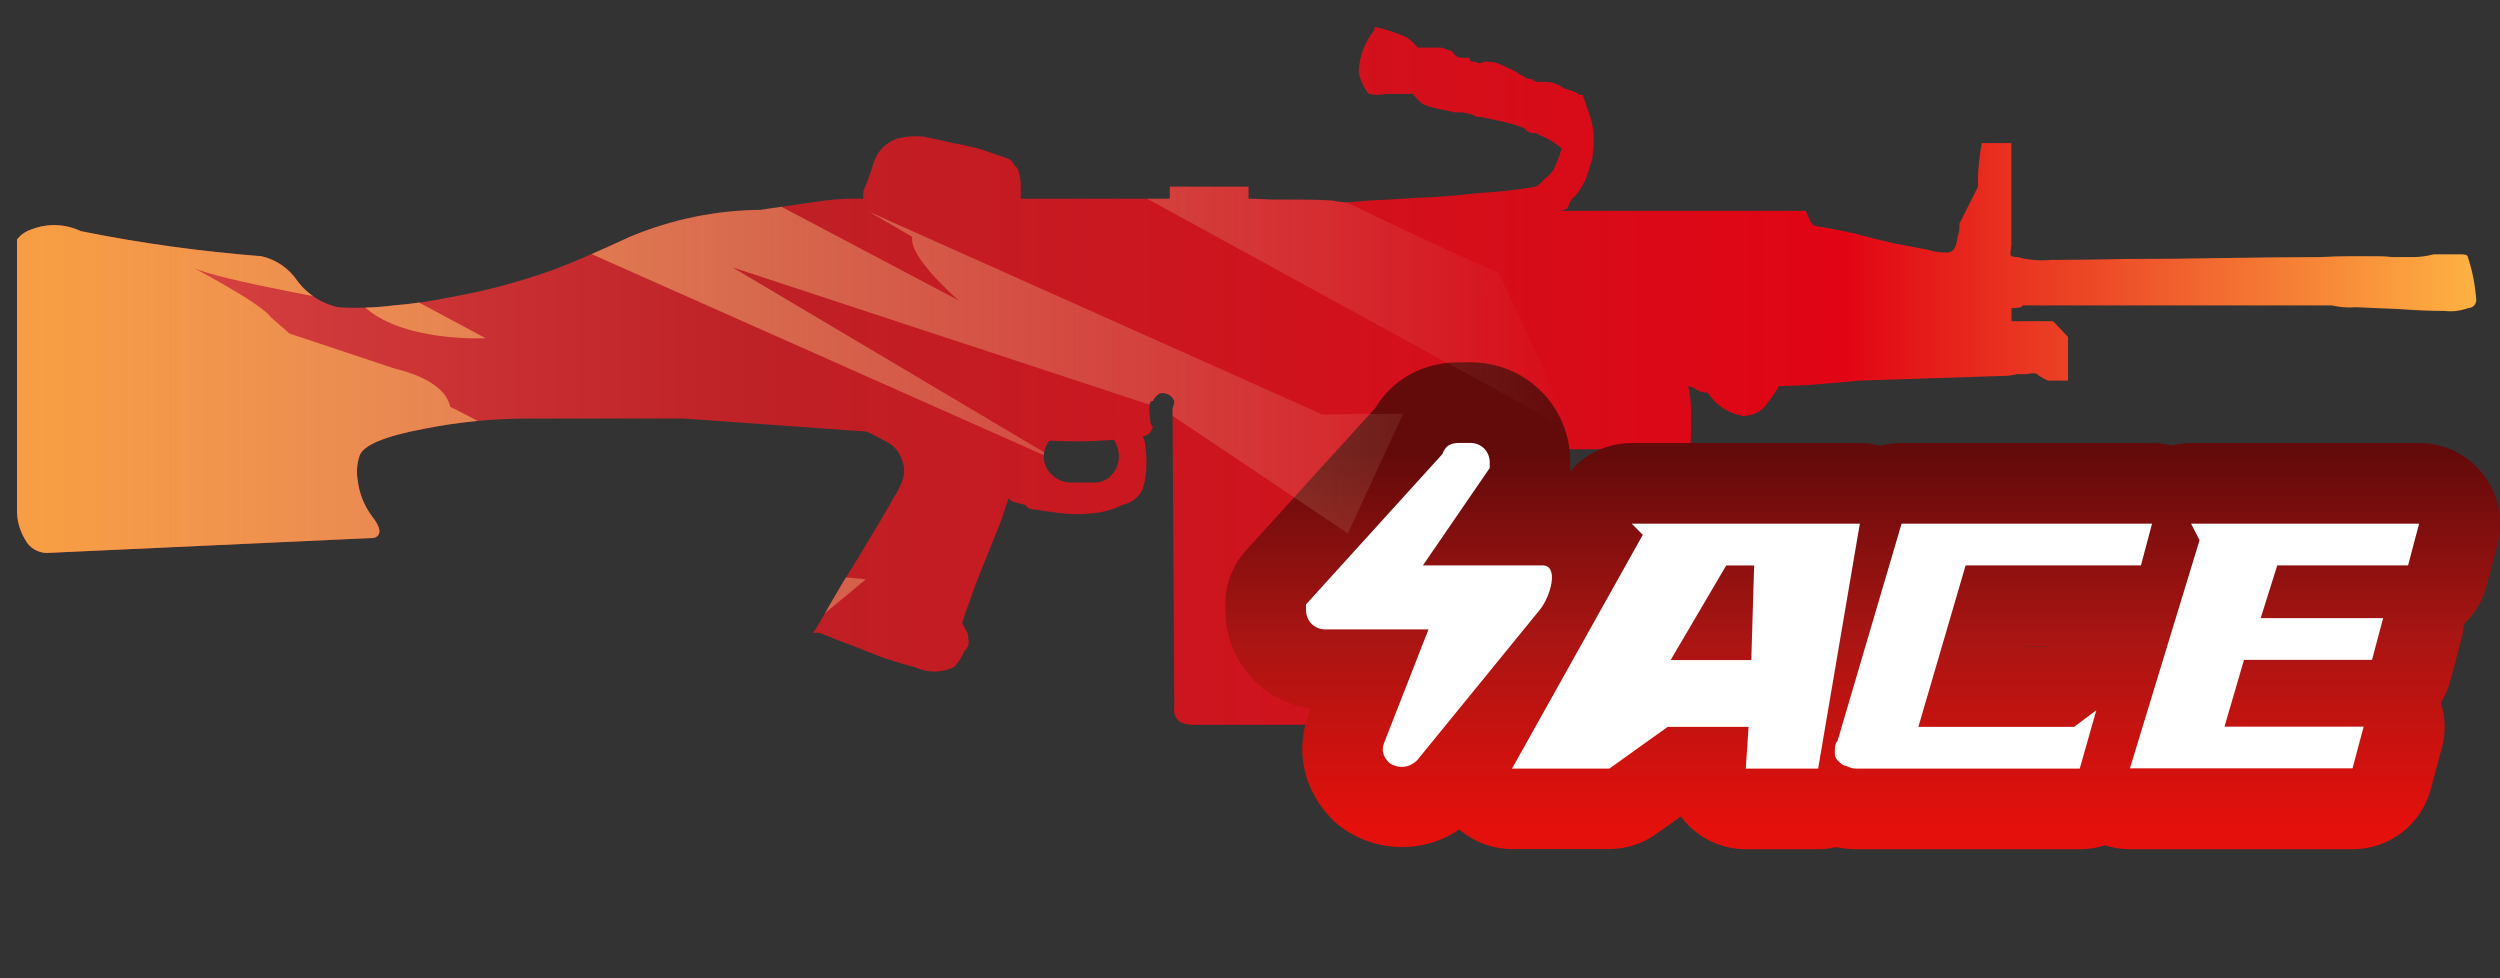 <?xml version="1.0" encoding="utf-8"?>
<!-- Generator: Adobe Illustrator 16.0.0, SVG Export Plug-In . SVG Version: 6.00 Build 0)  -->
<!DOCTYPE svg PUBLIC "-//W3C//DTD SVG 1.1//EN" "http://www.w3.org/Graphics/SVG/1.1/DTD/svg11.dtd">
<svg version="1.1" id="case1" xmlns="http://www.w3.org/2000/svg" xmlns:xlink="http://www.w3.org/1999/xlink" x="0px" y="0px"
	 width="92px" height="36px" viewBox="0 0 92 36" enable-background="new 0 0 92 36" xml:space="preserve">
<rect x="0" y="0" width="92" height="36" fill="#333333" stroke="none"/>
<linearGradient id="m249_1_" gradientUnits="userSpaceOnUse" x1="-117.456" y1="572.188" x2="-26.954" y2="572.188" gradientTransform="matrix(1 0 0 1 118.08 -558.32)">
	<stop  offset="0" style="stop-color:#DC4A49"/>
	<stop  offset="0.301" style="stop-color:#BE2126"/>
	<stop  offset="0.742" style="stop-color:#E10414"/>
	<stop  offset="1" style="stop-color:#FEB243"/>
</linearGradient>
<path id="m249" fill="url(#m249_1_)" d="M52.174,1.751h0.854l0.412,0.136c0.06,0.126,0.172,0.217,0.313,0.24h0.311l0.063,0.136
	c0.081-0.004,0.161,0.007,0.232,0.034c0.078,0.047,0.184,0.033,0.24-0.034c0.137,0.004,0.272,0.016,0.408,0.034
	c0.166,0.049,0.325,0.118,0.477,0.205c0.16,0.056,0.313,0.136,0.443,0.239c0.084,0.037,0.164,0.083,0.239,0.137
	c0.063,0.023,0.134,0.035,0.203,0.035c0.065,0.058,0.149,0.094,0.237,0.102h0.309c0.08,0.005,0.16,0.016,0.238,0.034
	c0.145,0.05,0.283,0.119,0.408,0.205c0.154,0.046,0.295,0.089,0.404,0.136l0.176,0.102h0.103c0.067,0.182,0.124,0.355,0.17,0.513
	c0.073,0.176,0.131,0.359,0.171,0.545c0.044,0.19,0.066,0.385,0.066,0.58c0.002,0.16-0.01,0.32-0.033,0.478
	c-0.002,0.165-0.035,0.326-0.102,0.477c-0.095,0.414-0.277,0.801-0.552,1.128c-0.141,0.11-0.233,0.268-0.271,0.443
	c-0.039,0.032-0.088,0.055-0.137,0.068c-0.058,0.02-0.109,0.032-0.17,0.035h9.063c0.037,0.077,0.07,0.157,0.104,0.238
	c0.041,0.119,0.107,0.225,0.201,0.308c0.436,0.069,0.909,0.16,1.436,0.273c0.498,0.137,0.998,0.261,1.498,0.375
	c0.5,0.092,0.92,0.171,1.263,0.238c0.229,0.073,0.473,0.108,0.716,0.103c0.204,0,0.331-0.194,0.375-0.581
	c0.051-0.154,0.072-0.316,0.064-0.479L72.79,6.87V6.563c0-0.183,0.015-0.366,0.034-0.548c0.021-0.249,0.057-0.501,0.104-0.75h1.09
	v3.753l-0.035,0.273V9.36c0,0.067,0.088,0.101,0.271,0.101c0.398,0.109,0.814,0.144,1.229,0.103c0.771,0,1.703-0.011,2.793-0.035
	c1.113,0,2.311-0.011,3.578-0.034c1.25-0.022,2.434-0.034,3.543-0.034c0.363-0.022,0.729-0.034,1.094-0.034h0.889
	c0.219-0.003,0.438,0.008,0.646,0.034h0.748c0.268,0.001,0.526-0.033,0.783-0.101h1.021c0.159,0,0.239,0.034,0.239,0.101
	c0.175,0.519,0.273,1.059,0.31,1.605c-0.019,0.156-0.147,0.274-0.308,0.273c-0.271,0.102-0.563,0.137-0.854,0.103
	c-0.521,0-1.075-0.023-1.671-0.068L86.7,11.306c-0.3,0.024-0.599,0.001-0.888-0.067H74.43c0,0.067-0.137,0.102-0.408,0.102v0.478
	h1.533l0.547,0.582v1.604h-0.719c-0.099-0.026-0.191-0.073-0.271-0.136c-0.057-0.014-0.104-0.05-0.137-0.102
	c-0.043-0.017-0.091-0.029-0.138-0.034c-0.079,0.001-0.159,0.013-0.237,0.034h-0.375c-0.178,0.048-0.361,0.071-0.545,0.068
	l-5.246,0.171c-0.729,0.068-1.396,0.125-2.012,0.17c-0.613,0.024-0.932,0.034-0.954,0.034c-0.135,0.225-0.282,0.441-0.442,0.649
	c-0.209,0.297-0.558,0.465-0.92,0.444c-0.521-0.097-0.979-0.406-1.263-0.854c-0.143,0.004-0.282-0.031-0.407-0.103
	c-0.088-0.071-0.19-0.118-0.308-0.136c0.06,0.281,0.095,0.567,0.103,0.854v0.649c0.004,0.239-0.006,0.479-0.028,0.716
	c-0.038,0.122-0.101,0.238-0.175,0.342c-0.182,0.022-0.36,0.022-0.547,0c-0.186-0.057-0.367-0.124-0.545-0.205
	c-0.396-0.034-0.793-0.046-1.188-0.034H57.12c-1.021,0-2.103,0.012-3.238,0.034H51.6c0.035,0.12,0.069,0.247,0.104,0.375
	c0.233,0.812,0.372,1.646,0.407,2.491v6.414c0.063,0.311,0.005,0.627-0.17,0.889c-0.154-0.045-0.315-0.063-0.479-0.063h-7.395
	c-0.221,0.021-0.443-0.015-0.648-0.104c-0.165-0.131-0.245-0.342-0.206-0.549l-0.064-10.99c0.042-0.084,0.064-0.178,0.064-0.272
	c-0.077-0.183-0.26-0.299-0.459-0.29c-0.028,0.004-0.055,0.01-0.088,0.017c-0.105,0.064-0.189,0.16-0.237,0.273
	c-0.088,0-0.137,0.08-0.137,0.24c0,0.148,0.011,0.297,0.033,0.443c-0.005,0.102,0.033,0.201,0.103,0.274
	c-0.033,0.086-0.079,0.167-0.137,0.237c-0.067,0.059-0.15,0.095-0.238,0.103c0.063,0.14,0.098,0.29,0.102,0.443
	c0.024,0.169,0.037,0.341,0.035,0.512c0.003,0.335-0.042,0.669-0.137,0.99c-0.144,0.301-0.423,0.518-0.75,0.58
	c-0.34,0.172-0.71,0.275-1.09,0.307c-0.385,0.045-0.773,0.045-1.158,0c-0.387-0.045-0.705-0.088-0.955-0.137
	c-0.146,0.014-0.289-0.051-0.374-0.17l-0.273-0.066c-0.13-0.018-0.251-0.079-0.341-0.174c-0.021,0.069-0.113,0.342-0.272,0.819
	c-0.181,0.454-0.386,0.967-0.614,1.536c-0.227,0.547-0.42,1.058-0.579,1.533c-0.096,0.23-0.176,0.475-0.239,0.719
	c0.075,0.121,0.144,0.246,0.205,0.373c0.019,0.113,0.03,0.229,0.035,0.344c-0.015,0.119-0.077,0.23-0.171,0.307
	c-0.082,0.219-0.209,0.418-0.375,0.581c-0.453,0.216-0.978,0.216-1.431,0c-0.363-0.088-0.75-0.206-1.158-0.341
	c-0.41-0.16-0.783-0.309-1.125-0.443c-0.386-0.138-0.794-0.297-1.225-0.479h-0.24l0.137-0.206c0.273-0.478,0.591-1.024,0.955-1.64
	c0.387-0.612,0.738-1.192,1.056-1.738c0.34-0.549,0.613-1.014,0.817-1.4c0.146-0.21,0.26-0.44,0.341-0.683
	c0.067-0.224,0.055-0.465-0.034-0.682c-0.079-0.275-0.263-0.509-0.511-0.649L32.24,16.05c-0.12-0.062-0.24-0.118-0.354-0.169
	l-6.729-0.479H19.4c-1.27,0.004-2.537,0.129-3.782,0.375c-1.454,0.273-2.249,0.604-2.385,0.991
	c-0.099,0.294-0.123,0.609-0.068,0.916c0.056,0.469,0.232,0.916,0.511,1.296c0.271,0.342,0.351,0.58,0.239,0.717
	c-0.057,0.074-0.147,0.111-0.239,0.102l-11.96,0.549c-0.329-0.007-0.629-0.188-0.784-0.479c-0.213-0.35-0.319-0.75-0.307-1.157
	V8.814C0.764,8.636,0.954,8.506,1.17,8.439c0.585-0.227,1.239-0.202,1.805,0.068C5.17,8.949,7.389,9.256,9.621,9.429
	c0.546,0.124,1.023,0.454,1.331,0.922c0.369,0.488,0.902,0.827,1.5,0.956c0.681,0.04,1.364,0.017,2.041-0.068
	c0.71-0.059,1.416-0.162,2.114-0.308c1.299-0.23,2.575-0.574,3.815-1.025c0.659-0.25,1.579-0.647,2.76-1.192
	c1.522-0.639,3.154-0.976,4.804-0.991l0.444-0.067c0.636-0.09,1.272-0.181,1.907-0.274c0.475-0.062,0.953-0.084,1.431-0.068V7.04
	c0.13-0.3,0.244-0.608,0.341-0.921c0.055-0.225,0.16-0.436,0.306-0.615c0.166-0.187,0.377-0.328,0.614-0.409
	c0.313-0.076,0.637-0.099,0.958-0.068c0.34,0.068,0.703,0.148,1.089,0.24c0.356,0.061,0.709,0.14,1.057,0.239l0.987,0.34
	c0.095,0.052,0.168,0.137,0.205,0.239c0.095,0.062,0.157,0.162,0.171,0.274c0.049,0.166,0.071,0.338,0.067,0.511v0.443h5.486V6.87
	h2.896v0.443c0.226,0,0.51,0.011,0.852,0.033h1.158c0.386,0,0.738,0.012,1.057,0.033c0.168,0.033,0.34,0.056,0.512,0.069
	c0.067,0,0.354-0.022,0.854-0.069c0.5-0.021,1.104-0.055,1.81-0.101c0.701-0.022,1.433-0.08,2.181-0.171
	c0.721-0.037,1.438-0.116,2.147-0.238c0.117-0.068,0.226-0.161,0.308-0.273c0.135-0.09,0.25-0.206,0.34-0.341
	c0.119-0.254,0.224-0.517,0.306-0.785c-0.183-0.168-0.389-0.306-0.611-0.409c-0.117-0.047-0.229-0.104-0.34-0.171
	c-0.168,0.033-0.33-0.035-0.418-0.171c-0.254-0.1-0.517-0.18-0.783-0.239C55,4.412,54.727,4.355,54.5,4.309h-0.134
	c-0.25-0.135-0.534-0.195-0.816-0.171L52.895,4c-0.186-0.041-0.367-0.097-0.543-0.169c-0.125-0.101-0.234-0.216-0.34-0.341V3.456
	h-0.72c-0.194-0.003-0.388,0.008-0.58,0.035c-0.114,0-0.229-0.012-0.34-0.035c-0.197-0.234-0.326-0.517-0.374-0.819
	c0.025-0.561,0.229-1.098,0.579-1.536V1h0.067c0.388,0.087,0.764,0.213,1.123,0.375C51.919,1.482,52.057,1.609,52.174,1.751z
	 M40.985,16.186c-0.788,0.062-1.579,0.073-2.368,0.033c-0.31,0.381-0.265,0.938,0.102,1.264c0.202,0.19,0.473,0.289,0.75,0.273
	h0.887c0.211-0.014,0.408-0.113,0.546-0.273c0.185-0.191,0.283-0.45,0.271-0.716C41.168,16.559,41.103,16.357,40.985,16.186z"/>
<linearGradient id="shape5_1_" gradientUnits="userSpaceOnUse" x1="573.007" y1="1032.748" x2="573.007" y2="1046.498" gradientTransform="matrix(1 0 0 1 -504.46 -1016.08)">
	<stop  offset="0" style="stop-color:#630A0A"/>
	<stop  offset="0.489" style="stop-color:#A81513"/>
	<stop  offset="1" style="stop-color:#E4100C"/>
</linearGradient>
<path id="shape5" fill="url(#shape5_1_)" d="M78.377,31.251c-0.313,0-0.625-0.05-0.922-0.147c-0.298,0.104-0.609,0.147-0.922,0.147
	H68.34c-0.186,0-0.443-0.009-0.77-0.075c-0.217,0.051-0.439,0.075-0.664,0.075h-2.664c-0.816,0-1.605-0.342-2.166-0.937
	c-0.078-0.086-0.15-0.174-0.219-0.271l-0.91,0.648c-0.504,0.354-1.1,0.554-1.725,0.554h-3.584c-0.721,0-1.402-0.269-1.938-0.722
	c-0.614,0.427-1.353,0.649-2.112,0.649c-0.75,0-1.479-0.222-2.104-0.642c-0.164-0.11-0.314-0.233-0.451-0.37
	c-1.021-1.021-1.363-2.423-0.92-3.753l0.044-0.128l0.079-0.203c-1.8-0.254-3.146-1.769-3.146-3.646V22.24
	c0-0.741,0.274-1.45,0.773-1.996l4.749-5.232c0.646-1.069,1.764-1.679,3.078-1.679h0.41c2.064,0,3.687,1.618,3.687,3.684
	c0,0-0.001,0.289-0.003,0.331c0.555-0.653,1.369-1.044,2.26-1.044h8.396c0.263,0,0.52,0.034,0.77,0.103
	c0.25-0.067,0.508-0.103,0.771-0.103h9.22c0.241,0,0.479,0.029,0.718,0.087c0.23-0.058,0.479-0.087,0.719-0.087h8.396
	c0.918,0,1.798,0.433,2.354,1.159c0.563,0.726,0.752,1.689,0.521,2.573l-0.406,1.532c-0.146,0.541-0.435,1.02-0.825,1.395
	c-0.019,0.188-0.049,0.372-0.098,0.555l-0.41,1.537c-0.072,0.282-0.188,0.551-0.348,0.799c0.169,0.533,0.188,1.109,0.041,1.656
	l-0.413,1.539c-0.353,1.297-1.521,2.202-2.865,2.202H78.377z M75.338,23.782l0.018-0.009h-0.797l-0.004,0.009H75.338z"/>
<path id="ACE" fill="#FFFFFF" d="M52.568,23.163h-3.789c-0.409,0-0.717-0.308-0.717-0.718c0-0.104,0-0.104,0-0.204l5.018-5.531
	c0.104-0.307,0.311-0.41,0.615-0.41h0.41c0.408,0,0.717,0.308,0.717,0.717c0,0.102,0,0.205,0,0.205l-2.459,3.584h4.402
	c0.611,0,0.311,1.127-0.104,1.639l-4.509,5.531c-0.311,0.308-0.717,0.308-1.021,0.104c-0.205-0.206-0.309-0.41-0.205-0.719
	L52.568,23.163L52.568,23.163L52.568,23.163z M60.046,19.271l0.409,0.41l-4.813,8.603h3.584l2.146-1.536h2.976l-0.104,1.536h2.663
	l1.535-9.013H60.046L60.046,19.271z M64.552,20.809l-0.104,3.482h-2.97l2.047-3.482H64.552L64.552,20.809z M68.343,28.284h8.191
	l0.612-2.15l-0.818,0.614h-5.732l1.739-5.941h6.452l0.408-1.535h-9.217l-2.355,7.988c-0.102,0.104-0.102,0.309-0.102,0.409
	c0,0.103,0,0.205,0.103,0.31c0.103,0.105,0.205,0.203,0.308,0.203C68.137,28.284,68.24,28.284,68.343,28.284L68.343,28.284
	L68.343,28.284z M80.632,19.271l0.312,0.607l-2.563,8.396h8.193l0.408-1.533h-5.121l0.718-2.458h4.711l0.41-1.537h-4.507l0.611-1.94
	h4.813l0.406-1.535H80.632L80.632,19.271z"/>
<g>
	<defs>
		<path id="SVGID_1_" d="M52.174,1.751h0.854l0.412,0.136c0.06,0.126,0.172,0.217,0.313,0.24h0.311l0.063,0.136
			c0.081-0.004,0.161,0.007,0.232,0.034c0.078,0.047,0.184,0.033,0.24-0.034c0.137,0.004,0.272,0.016,0.408,0.034
			c0.166,0.049,0.325,0.118,0.477,0.205c0.16,0.056,0.313,0.136,0.443,0.239c0.084,0.037,0.164,0.083,0.239,0.137
			c0.063,0.023,0.134,0.035,0.203,0.035c0.065,0.058,0.149,0.094,0.237,0.102h0.309c0.08,0.005,0.16,0.016,0.238,0.034
			c0.145,0.05,0.283,0.119,0.408,0.205c0.154,0.046,0.295,0.089,0.404,0.136l0.176,0.102h0.103c0.067,0.182,0.124,0.355,0.17,0.513
			c0.073,0.176,0.131,0.359,0.171,0.545c0.044,0.19,0.066,0.385,0.066,0.58c0.002,0.16-0.01,0.32-0.033,0.478
			c-0.002,0.165-0.035,0.326-0.102,0.477c-0.095,0.414-0.277,0.801-0.552,1.128c-0.141,0.11-0.233,0.268-0.271,0.443
			c-0.039,0.032-0.088,0.055-0.137,0.068c-0.058,0.02-0.109,0.032-0.17,0.035h9.063c0.037,0.077,0.07,0.157,0.104,0.238
			c0.041,0.119,0.107,0.225,0.201,0.308c0.436,0.069,0.909,0.16,1.436,0.273c0.498,0.137,0.998,0.261,1.498,0.375
			c0.5,0.092,0.92,0.171,1.263,0.238c0.229,0.073,0.473,0.108,0.716,0.103c0.204,0,0.331-0.194,0.375-0.581
			c0.051-0.154,0.072-0.316,0.064-0.479L72.79,6.87V6.563c0-0.183,0.015-0.366,0.034-0.548c0.021-0.249,0.057-0.501,0.104-0.75h1.09
			v3.753l-0.035,0.273V9.36c0,0.067,0.088,0.101,0.271,0.101c0.398,0.109,0.814,0.144,1.229,0.103c0.771,0,1.703-0.011,2.793-0.035
			c1.113,0,2.311-0.011,3.578-0.034c1.25-0.022,2.434-0.034,3.543-0.034c0.363-0.022,0.729-0.034,1.094-0.034h0.889
			c0.219-0.003,0.438,0.008,0.646,0.034h0.748c0.268,0.001,0.526-0.033,0.783-0.101h1.021c0.159,0,0.239,0.034,0.239,0.101
			c0.175,0.519,0.273,1.059,0.31,1.605c-0.019,0.156-0.147,0.274-0.308,0.273c-0.271,0.102-0.563,0.137-0.854,0.103
			c-0.521,0-1.075-0.023-1.671-0.068L86.7,11.306c-0.3,0.024-0.599,0.001-0.888-0.067H74.43c0,0.067-0.137,0.102-0.408,0.102v0.478
			h1.533l0.547,0.582v1.604h-0.719c-0.099-0.026-0.191-0.073-0.271-0.136c-0.057-0.014-0.104-0.05-0.137-0.102
			c-0.043-0.017-0.091-0.029-0.138-0.034c-0.079,0.001-0.159,0.013-0.237,0.034h-0.375c-0.178,0.048-0.361,0.071-0.545,0.068
			l-5.246,0.171c-0.729,0.068-1.396,0.125-2.012,0.17c-0.613,0.024-0.932,0.034-0.954,0.034c-0.135,0.225-0.282,0.44-0.442,0.649
			c-0.209,0.297-0.558,0.465-0.92,0.443c-0.521-0.097-0.979-0.406-1.263-0.854c-0.143,0.004-0.282-0.031-0.407-0.104
			c-0.088-0.071-0.19-0.118-0.308-0.136c0.06,0.281,0.095,0.567,0.103,0.854v0.648c0.004,0.239-0.006,0.479-0.028,0.717
			c-0.038,0.121-0.101,0.237-0.175,0.342c-0.182,0.021-0.36,0.021-0.547,0c-0.186-0.058-0.367-0.125-0.545-0.205
			c-0.396-0.034-0.793-0.047-1.188-0.034H57.12c-1.021,0-2.103,0.012-3.238,0.034H51.6c0.035,0.119,0.069,0.246,0.104,0.375
			c0.233,0.812,0.372,1.646,0.407,2.491v6.413c0.063,0.31,0.005,0.627-0.17,0.89c-0.154-0.045-0.315-0.064-0.479-0.064h-7.395
			c-0.221,0.021-0.443-0.016-0.648-0.104c-0.165-0.131-0.245-0.342-0.206-0.549l-0.064-10.991c0.042-0.084,0.064-0.178,0.064-0.271
			c-0.077-0.184-0.26-0.299-0.459-0.29c-0.028,0.004-0.055,0.01-0.088,0.017c-0.105,0.064-0.189,0.16-0.237,0.273
			c-0.088,0-0.137,0.08-0.137,0.24c0,0.148,0.011,0.297,0.033,0.443c-0.005,0.102,0.033,0.201,0.103,0.273
			c-0.033,0.086-0.079,0.167-0.137,0.237c-0.067,0.059-0.15,0.095-0.238,0.103c0.063,0.141,0.098,0.29,0.102,0.443
			c0.024,0.169,0.037,0.341,0.035,0.512c0.003,0.335-0.042,0.67-0.137,0.99c-0.144,0.301-0.423,0.519-0.75,0.58
			c-0.34,0.172-0.71,0.274-1.09,0.307c-0.385,0.045-0.773,0.045-1.158,0c-0.387-0.045-0.705-0.088-0.955-0.137
			c-0.146,0.014-0.289-0.052-0.374-0.17l-0.273-0.066c-0.13-0.018-0.251-0.078-0.341-0.174c-0.021,0.069-0.113,0.342-0.272,0.819
			c-0.181,0.453-0.386,0.967-0.614,1.535c-0.227,0.547-0.42,1.059-0.579,1.533c-0.096,0.231-0.176,0.476-0.239,0.719
			c0.075,0.121,0.144,0.246,0.205,0.373c0.019,0.113,0.03,0.229,0.035,0.345c-0.015,0.118-0.077,0.229-0.171,0.307
			c-0.082,0.22-0.209,0.418-0.375,0.581c-0.453,0.217-0.978,0.217-1.431,0c-0.363-0.088-0.75-0.206-1.158-0.341
			c-0.41-0.16-0.783-0.31-1.125-0.442c-0.386-0.139-0.794-0.298-1.225-0.479h-0.24l0.137-0.206c0.273-0.479,0.591-1.023,0.955-1.641
			c0.387-0.611,0.738-1.191,1.056-1.737c0.34-0.55,0.613-1.015,0.817-1.4c0.146-0.21,0.26-0.439,0.341-0.683
			c0.067-0.224,0.055-0.466-0.034-0.683c-0.079-0.274-0.263-0.508-0.511-0.648L32.24,16.05c-0.12-0.062-0.24-0.118-0.354-0.169
			l-6.729-0.479H19.4c-1.27,0.004-2.537,0.129-3.782,0.375c-1.454,0.272-2.249,0.604-2.385,0.99
			c-0.099,0.295-0.123,0.609-0.068,0.916c0.056,0.469,0.232,0.917,0.511,1.297c0.271,0.342,0.351,0.58,0.239,0.717
			c-0.057,0.074-0.147,0.111-0.239,0.102l-11.96,0.549c-0.329-0.007-0.629-0.188-0.784-0.479c-0.213-0.35-0.319-0.75-0.307-1.157
			V8.814C0.764,8.636,0.954,8.506,1.17,8.439c0.585-0.227,1.239-0.202,1.805,0.068C5.17,8.949,7.389,9.256,9.621,9.429
			c0.546,0.124,1.023,0.454,1.331,0.922c0.369,0.488,0.902,0.827,1.5,0.956c0.681,0.04,1.364,0.017,2.041-0.068
			c0.71-0.059,1.416-0.162,2.114-0.308c1.299-0.23,2.575-0.574,3.815-1.025c0.659-0.25,1.579-0.647,2.76-1.192
			c1.522-0.639,3.154-0.976,4.804-0.991l0.444-0.067c0.636-0.09,1.272-0.181,1.907-0.274c0.475-0.062,0.953-0.084,1.431-0.068V7.04
			c0.13-0.3,0.244-0.608,0.341-0.921c0.055-0.225,0.16-0.436,0.306-0.615c0.166-0.187,0.377-0.328,0.614-0.409
			c0.313-0.076,0.637-0.099,0.958-0.068c0.34,0.068,0.703,0.148,1.089,0.24c0.356,0.061,0.709,0.14,1.057,0.239l0.987,0.34
			c0.095,0.052,0.168,0.137,0.205,0.239c0.095,0.062,0.157,0.162,0.171,0.274c0.049,0.166,0.071,0.338,0.067,0.511v0.443h5.486V6.87
			h2.896v0.443c0.226,0,0.51,0.011,0.852,0.033h1.158c0.386,0,0.738,0.012,1.057,0.033c0.168,0.033,0.34,0.056,0.512,0.069
			c0.067,0,0.354-0.022,0.854-0.069c0.5-0.021,1.104-0.055,1.81-0.101c0.701-0.022,1.433-0.08,2.181-0.171
			c0.721-0.037,1.438-0.116,2.147-0.238c0.117-0.068,0.226-0.161,0.308-0.273c0.135-0.09,0.25-0.206,0.34-0.341
			c0.119-0.254,0.224-0.517,0.306-0.785c-0.183-0.168-0.389-0.306-0.611-0.409c-0.117-0.047-0.229-0.104-0.34-0.171
			c-0.168,0.033-0.33-0.035-0.418-0.171c-0.254-0.1-0.517-0.18-0.783-0.239C55,4.412,54.727,4.355,54.5,4.309h-0.134
			c-0.25-0.135-0.534-0.195-0.816-0.171L52.895,4c-0.186-0.041-0.367-0.097-0.543-0.169c-0.125-0.101-0.234-0.216-0.34-0.341V3.456
			h-0.72c-0.194-0.003-0.388,0.008-0.58,0.035c-0.114,0-0.229-0.012-0.34-0.035c-0.197-0.234-0.326-0.517-0.374-0.819
			c0.025-0.561,0.229-1.098,0.579-1.536V1h0.067c0.388,0.087,0.764,0.213,1.123,0.375C51.919,1.482,52.057,1.609,52.174,1.751z
			 M40.985,16.186c-0.788,0.063-1.579,0.073-2.368,0.033c-0.31,0.381-0.265,0.938,0.102,1.264c0.202,0.19,0.473,0.289,0.75,0.273
			h0.887c0.211-0.014,0.408-0.113,0.546-0.273c0.185-0.19,0.283-0.449,0.271-0.715C41.168,16.559,41.103,16.357,40.985,16.186z"/>
	</defs>
	<clipPath id="SVGID_2_">
		<use xlink:href="#SVGID_1_"  overflow="visible"/>
	</clipPath>
	<g clip-path="url(#SVGID_2_)">
		<g>
			
				<linearGradient id="SVGID_3_" gradientUnits="userSpaceOnUse" x1="-810.653" y1="8.121" x2="-749.619" y2="8.121" gradientTransform="matrix(-1 0 0 -1 -752.778 19.34)">
				<stop  offset="0" style="stop-color:#F2E2C8;stop-opacity:0"/>
				<stop  offset="0.919" style="stop-color:#FEB243;stop-opacity:0.8"/>
			</linearGradient>
			<path fill="url(#SVGID_3_)" d="M31.982,7.792l1.59,0.925c-0.154,0.737,1.71,2.339,1.71,2.339L24.065,5.13l-8.537,1.444
				L39.17,17.087L26.951,9.836l15.816,5.209l6.834,4.584l2.037-4.405l-2.982,0.026L31.982,7.792z M16.567,14.971
				c-0.207-1.035-2-1.393-2-1.393l-3.915-1.305l-0.695-0.608c-0.338-0.497-2.871-1.827-2.871-1.827
				c0.84,0.457,6.263,1.392,6.263,1.392c1.398,1.379,4.523,1.217,4.523,1.217L13,9.838L5.694,5.837L4.736,5.75L4.451,3.648
				L2.797,3.317l-5.957,8.935l6.525,14.482l16.308-0.252l-7.456-4.64l5.568,0.436l7.844,4.204l6.236-5.165l-7.083-0.666
				C21.43,17.286,16.567,14.971,16.567,14.971z M38.359,5.562l-1.158-0.992L57.875,15.88l-2.74-5.875
				c-0.504-0.106-5.627-2.579-5.627-2.579c-1.808-0.362-5.734-2.906-5.734-2.906h-6.628L26.854-4.297l-1.958,3.134l8.292,5.302
				L38.359,5.562z"/>
		</g>
	</g>
</g>
</svg>
